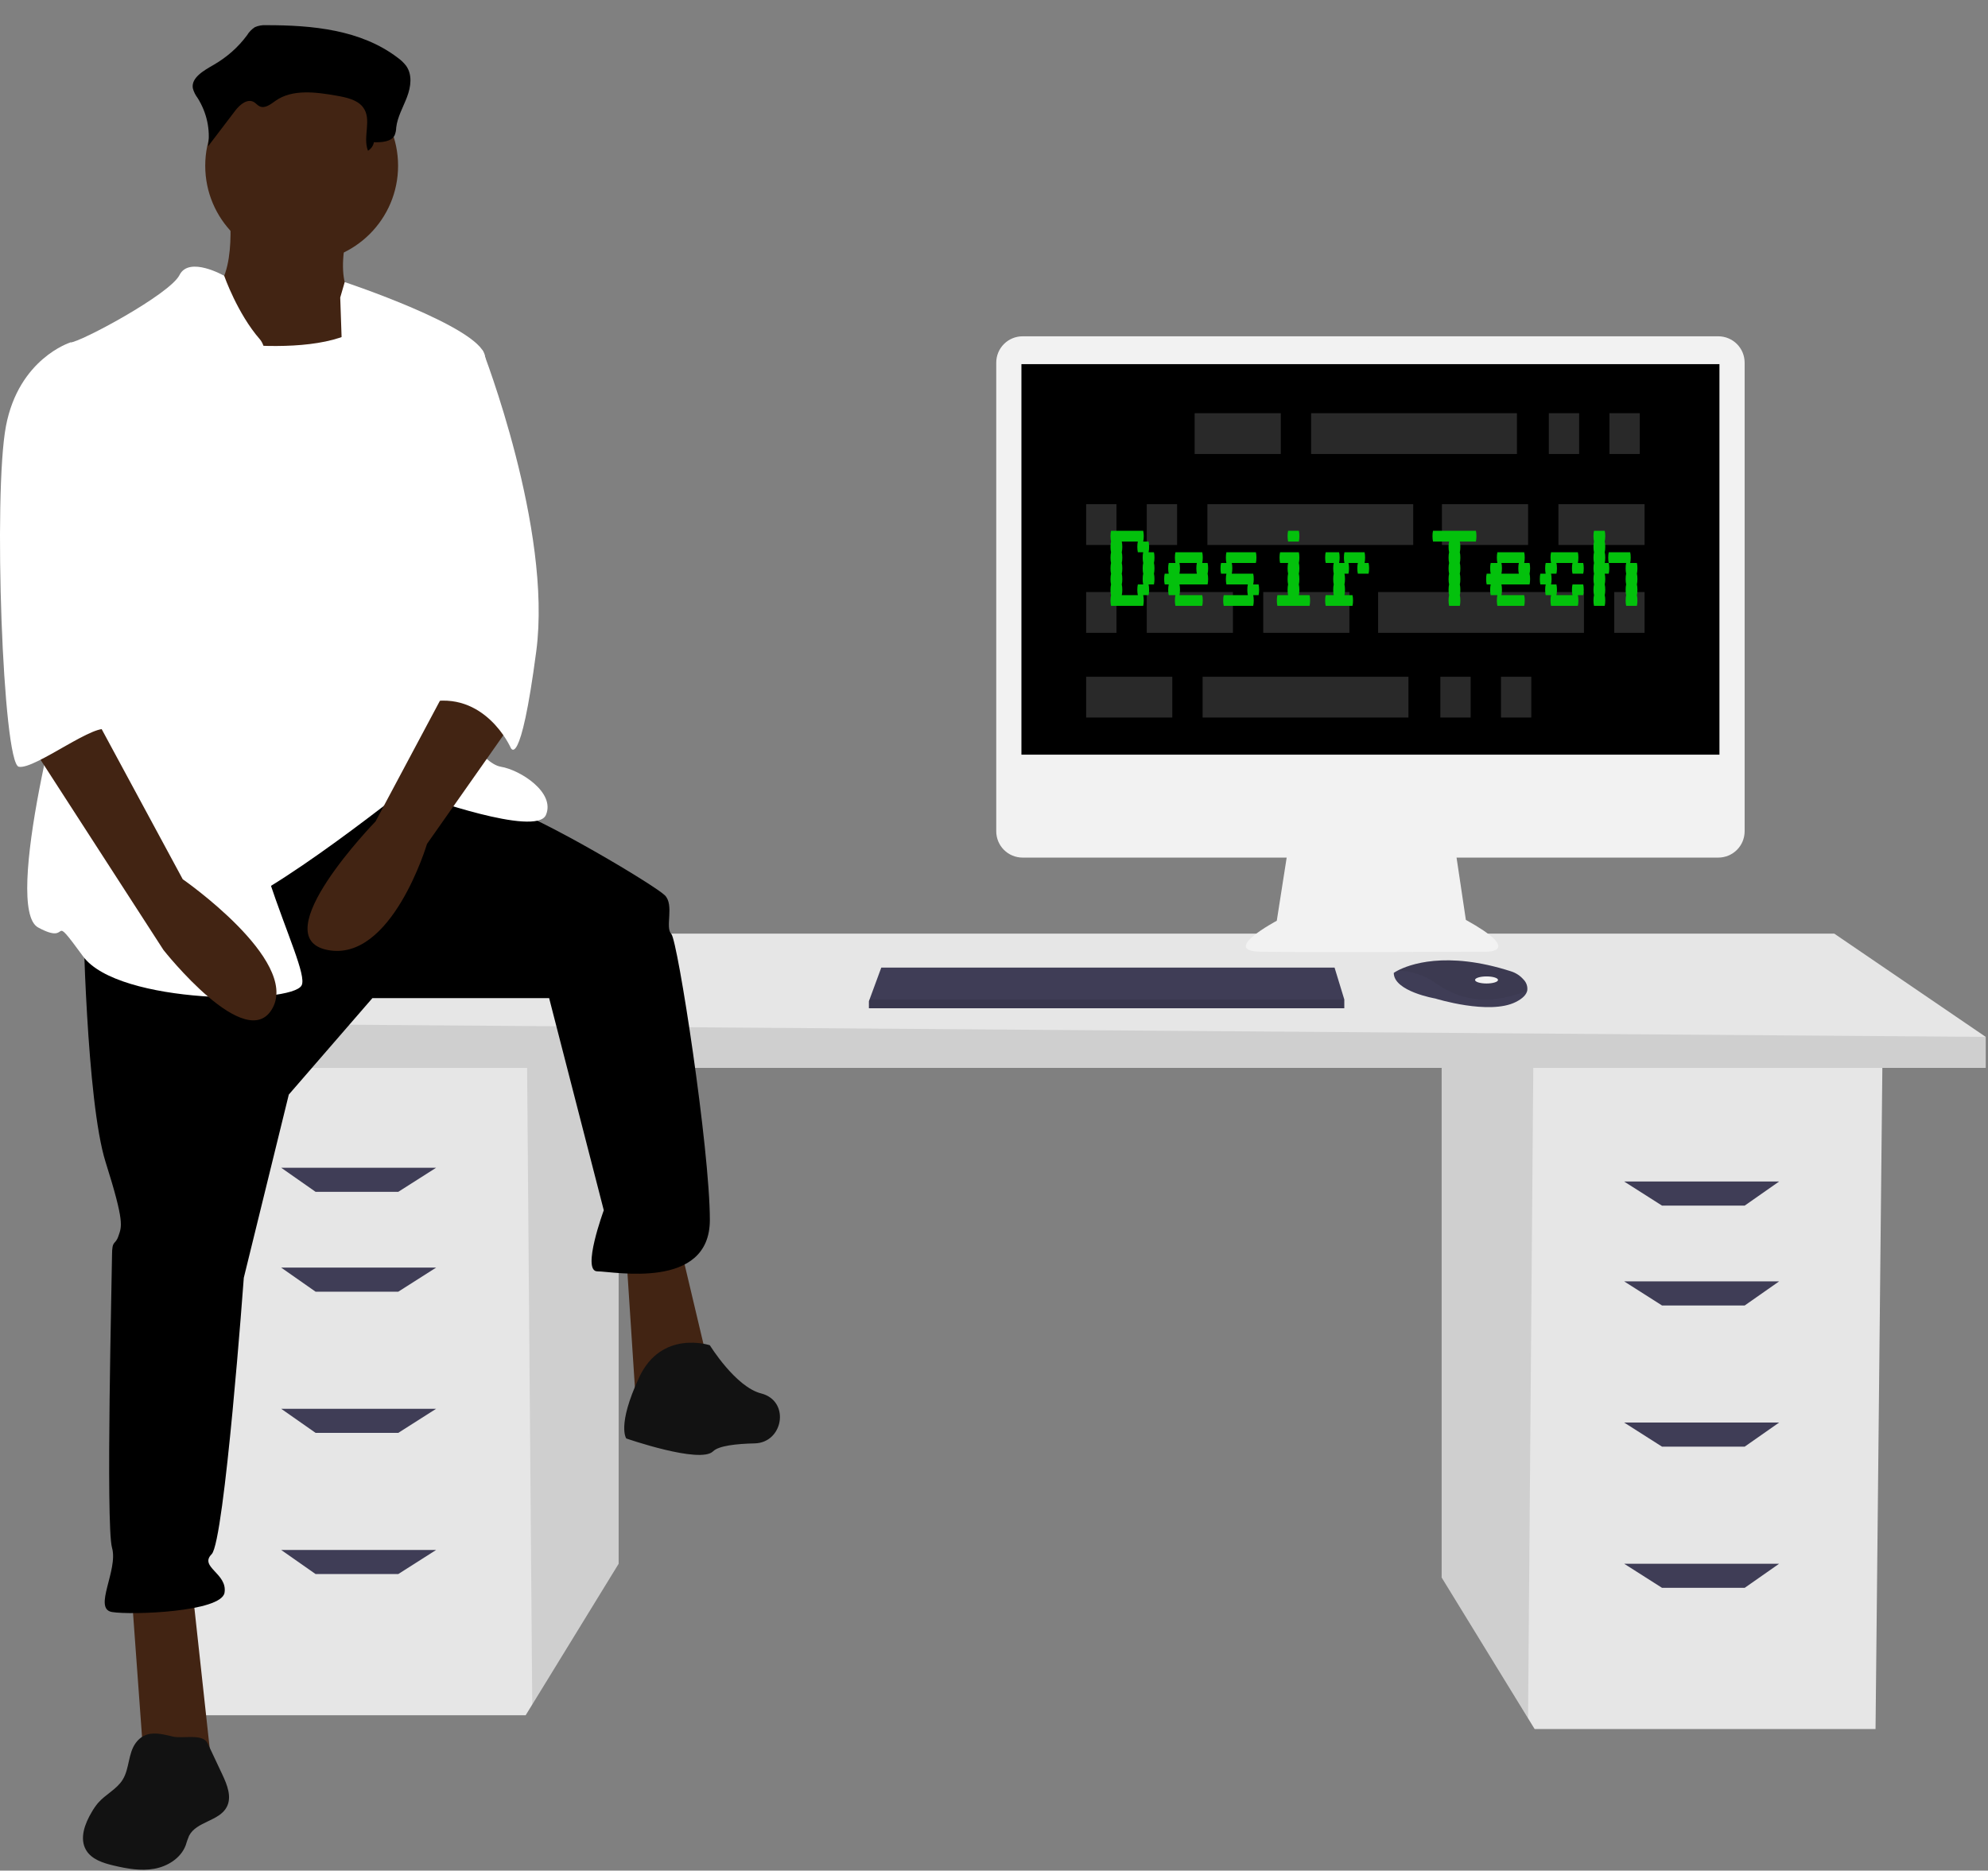 <svg width="712" height="670" viewBox="0 0 712 670" fill="none" xmlns="http://www.w3.org/2000/svg">
<rect x="0" y="0" width="712" height="670" fill="#808080" stroke="none"/>
<g clip-path="url(#clip0_1_2)">
<path d="M516.326 380.018V565.013L547.27 615.443L549.625 619.279H671.722L674.189 380.018H516.326Z" fill="#E6E6E6"/>
<path opacity="0.1" d="M516.326 380.018V565.013L547.27 615.443L549.169 380.018H516.326Z" fill="black"/>
<path d="M221.566 375.084V560.08L190.622 610.51L188.267 614.345H66.17L63.703 375.084H221.566Z" fill="#E6E6E6"/>
<path opacity="0.1" d="M221.566 375.084V560.08L190.622 610.51L188.723 375.084H221.566Z" fill="black"/>
<path d="M711.188 371.385V382.484H47.67V366.451L109.335 334.385H656.923L711.188 371.385Z" fill="#E6E6E6"/>
<path opacity="0.1" d="M711.188 371.385V382.484H47.67V366.451L711.188 371.385Z" fill="black"/>
<path d="M142.635 426.883H113.035L100.702 418.25H156.201L142.635 426.883Z" fill="#3F3D56"/>
<path d="M142.635 462.649H113.035L100.702 454.016H156.201L142.635 462.649Z" fill="#3F3D56"/>
<path d="M142.635 513.215H113.035L100.702 504.581H156.201L142.635 513.215Z" fill="#3F3D56"/>
<path d="M142.635 563.78H113.035L100.702 555.147H156.201L142.635 563.78Z" fill="#3F3D56"/>
<path d="M595.257 431.816H624.857L637.19 423.183H581.691L595.257 431.816Z" fill="#3F3D56"/>
<path d="M595.257 467.582H624.857L637.19 458.949H581.691L595.257 467.582Z" fill="#3F3D56"/>
<path d="M595.257 518.148H624.857L637.19 509.515H581.691L595.257 518.148Z" fill="#3F3D56"/>
<path d="M595.257 568.713H624.857L637.19 560.08H581.691L595.257 568.713Z" fill="#3F3D56"/>
<path d="M615.414 120.456H366.228C364.991 120.456 363.765 120.7 362.622 121.173C361.478 121.647 360.439 122.341 359.564 123.216C358.689 124.091 357.995 125.13 357.522 126.274C357.048 127.417 356.804 128.643 356.805 129.88V297.738C356.804 298.975 357.048 300.201 357.522 301.344C357.995 302.488 358.689 303.527 359.564 304.402C360.439 305.277 361.478 305.971 362.622 306.445C363.765 306.918 364.991 307.162 366.228 307.162H460.821L457.277 329.788C457.277 329.788 437.025 340.547 451.265 340.864C465.505 341.18 532.593 340.864 532.593 340.864C532.593 340.864 545.567 340.864 524.998 329.472L521.664 307.162H615.414C616.651 307.162 617.877 306.918 619.02 306.445C620.164 305.971 621.203 305.277 622.078 304.402C622.953 303.527 623.647 302.488 624.121 301.344C624.594 300.201 624.838 298.975 624.838 297.738V129.88C624.838 128.643 624.594 127.417 624.121 126.274C623.647 125.13 622.953 124.091 622.078 123.216C621.203 122.341 620.164 121.647 619.02 121.173C617.877 120.7 616.651 120.456 615.414 120.456Z" fill="#F2F2F2"/>
<path d="M615.819 130.424H365.823V270.295H615.819V130.424Z" fill="black"/>
<path d="M490.821 127.576C491.695 127.576 492.403 126.868 492.403 125.994C492.403 125.12 491.695 124.412 490.821 124.412C489.947 124.412 489.239 125.12 489.239 125.994C489.239 126.868 489.947 127.576 490.821 127.576Z" fill="#F2F2F2"/>
<path d="M490.821 300.358C494.142 300.358 496.834 297.666 496.834 294.346C496.834 291.025 494.142 288.333 490.821 288.333C487.5 288.333 484.809 291.025 484.809 294.346C484.809 297.666 487.5 300.358 490.821 300.358Z" fill="#F2F2F2"/>
<path d="M481.452 357.952V361.117H311.202V358.585L311.436 357.952L315.632 346.56H477.971L481.452 357.952Z" fill="#3F3D56"/>
<path d="M546.97 354.854C546.659 356.18 545.489 357.579 542.843 358.901C533.35 363.648 514.046 357.636 514.046 357.636C514.046 357.636 499.173 355.104 499.173 348.459C499.59 348.173 500.026 347.914 500.477 347.683C504.468 345.572 517.702 340.361 541.167 347.904C542.896 348.447 544.44 349.458 545.628 350.827C546.154 351.344 546.55 351.979 546.783 352.679C547.016 353.379 547.08 354.124 546.97 354.854Z" fill="#3F3D56"/>
<path opacity="0.1" d="M546.97 354.854C535.35 359.306 524.992 359.639 514.363 352.256C510.343 349.284 505.476 347.681 500.477 347.683C504.468 345.572 517.702 340.361 541.167 347.904C542.896 348.447 544.44 349.458 545.628 350.827C546.154 351.344 546.55 351.979 546.783 352.679C547.016 353.379 547.08 354.124 546.97 354.854Z" fill="black" fill-opacity="0.56"/>
<path d="M532.4 352.256C534.672 352.256 536.514 351.689 536.514 350.99C536.514 350.291 534.672 349.724 532.4 349.724C530.128 349.724 528.286 350.291 528.286 350.99C528.286 351.689 530.128 352.256 532.4 352.256Z" fill="#F2F2F2"/>
<path opacity="0.1" d="M481.452 357.952V361.117H311.202V358.585L311.436 357.952H481.452Z" fill="black"/>
<path d="M82.138 74.905C82.138 74.905 85.591 103.684 72.929 105.986C60.266 108.288 84.44 147.427 84.44 147.427L141.997 154.334L128.183 108.288C128.183 108.288 118.974 104.835 124.73 81.812C130.485 58.789 82.138 74.905 82.138 74.905Z" fill="#422413"/>
<path d="M47.028 569.318L51.633 632.631H75.806L68.9 569.318H47.028Z" fill="#422413"/>
<path d="M224.303 449.6L227.756 502.552L254.233 491.041L243.872 447.298L224.303 449.6Z" fill="#422413"/>
<path d="M29.761 327.58C29.761 327.58 30.912 394.345 37.819 416.217C44.726 438.089 43.575 439.24 42.424 442.693C41.272 446.147 40.121 443.844 40.121 449.6C40.121 455.356 37.819 546.295 40.121 554.353C42.423 562.411 33.215 576.225 40.121 577.376C47.028 578.527 79.26 577.376 80.411 570.469C81.562 563.562 71.202 561.26 75.806 556.656C80.411 552.051 87.318 457.658 87.318 457.658L103.434 392.043L133.363 357.509H196.676L216.245 433.484C216.245 433.484 208.187 455.356 213.943 455.356C219.699 455.356 254.233 462.263 254.233 436.938C254.233 411.613 242.721 336.789 240.419 334.486C238.117 332.184 241.57 324.126 238.117 320.673C234.663 317.219 194.374 293.046 179.409 288.441C164.444 283.836 143.451 278.356 143.451 278.356L29.761 327.58Z" fill="black"/>
<path d="M254.233 481.832C254.233 481.832 236.966 476.076 228.908 493.343C220.85 510.61 224.303 515.215 224.303 515.215C224.303 515.215 250.779 524.424 255.384 519.819C257.387 517.816 263.748 517.12 270.296 516.973C280.269 516.749 282.923 502.64 273.504 499.354C273.223 499.256 272.939 499.171 272.651 499.099C263.442 496.797 254.233 481.832 254.233 481.832Z" fill="#121212"/>
<path d="M108.038 93.899C127.111 93.899 142.572 78.438 142.572 59.365C142.572 40.292 127.111 24.831 108.038 24.831C88.966 24.831 73.504 40.292 73.504 59.365C73.504 78.438 88.966 93.899 108.038 93.899Z" fill="#422413"/>
<path d="M63.144 120.375C63.144 120.375 119.55 131.886 133.363 113.468C147.177 95.05 152.933 165.269 152.933 165.269L159.839 238.942L149.479 279.232C149.479 279.232 95.376 322.975 78.109 326.428C60.842 329.882 34.365 332.184 34.365 332.184C34.365 332.184 42.424 204.408 42.424 202.106C42.424 199.803 63.144 120.375 63.144 120.375Z" fill="white"/>
<path d="M80.298 98.786C80.298 98.786 67.749 91.597 64.295 98.504C60.842 105.41 28.61 122.677 25.157 122.677C21.703 122.677 32.063 218.222 27.459 229.733C22.854 241.244 0.983 325.277 13.645 332.184C26.308 339.091 17.099 325.277 29.761 342.544C42.423 359.811 104.585 359.811 108.038 352.905C111.492 345.998 80.411 294.197 86.167 245.849C91.922 197.501 101.131 130.735 93.073 121.526C85.016 112.317 80.298 98.786 80.298 98.786Z" fill="white"/>
<path d="M121.852 106.561L123.455 101.043C123.455 101.043 171.351 116.922 173.653 127.282C175.955 137.642 174.804 210.164 166.746 215.919C158.688 221.675 147.177 230.884 155.235 244.698C163.293 258.511 172.502 273.476 179.409 274.627C186.316 275.778 198.978 283.836 195.525 291.894C192.071 299.952 150.63 284.988 150.63 284.988C150.63 284.988 123.003 264.267 124.154 232.035C125.305 199.803 121.852 106.561 121.852 106.561Z" fill="white"/>
<path d="M162.142 242.396L134.514 294.197C134.514 294.197 94.225 335.638 117.247 340.242C140.27 344.847 152.933 302.255 152.933 302.255L182.862 259.663L162.142 242.396Z" fill="#422413"/>
<path d="M95.374 9.02C93.957 8.925 92.537 9.174 91.262 9.741C90.109 10.502 89.159 11.486 88.481 12.622C85.356 16.872 81.281 20.485 76.52 23.228C72.966 25.272 68.447 27.82 69.055 31.588C69.385 32.852 69.973 34.048 70.788 35.117C74.078 40.365 75.388 46.439 74.519 52.42L84.292 39.578C85.843 37.539 88.538 35.238 90.88 36.518C91.664 36.947 92.179 37.716 92.996 38.092C94.944 38.989 97.017 37.274 98.742 36.058C104.689 31.867 113.146 32.965 120.547 34.271C124.041 34.888 127.879 35.696 129.944 38.318C133.376 42.674 129.792 48.968 131.796 54C132.356 53.645 132.833 53.192 133.196 52.668C133.56 52.143 133.803 51.558 133.912 50.947C136.705 51.025 140.129 50.777 141.326 48.493C141.69 47.598 141.884 46.654 141.9 45.701C142.339 41.865 144.413 38.365 145.787 34.714C147.161 31.063 147.759 26.784 145.44 23.547C144.592 22.451 143.568 21.474 142.402 20.649C129.244 10.653 111.943 9.005 95.374 9.02Z" fill="black"/>
<path d="M162.142 122.677L172.867 125.524C172.867 125.524 197.827 189.443 192.071 233.186C186.316 276.93 182.862 267.721 182.862 267.721C182.862 267.721 173.653 247 152.933 251.605L162.142 122.677Z" fill="white"/>
<path d="M48.623 624.263C45.847 628.036 46.404 633.428 43.945 637.414C41.813 640.869 37.796 642.681 35.13 645.743C34.279 646.76 33.521 647.851 32.864 649.003C30.391 653.145 28.381 658.454 30.817 662.619C32.776 665.969 36.894 667.279 40.672 668.171C45.446 669.299 50.406 670.202 55.235 669.34C60.064 668.478 64.784 665.521 66.506 660.927C66.844 659.772 67.246 658.637 67.711 657.527C70.328 652.374 78.538 652.318 81.217 647.197C83.092 643.613 81.368 639.28 79.646 635.621L74.385 624.444C72.639 620.735 65.561 622.868 61.871 621.979C57.059 620.82 52.085 619.543 48.623 624.263Z" fill="#121212"/>
<path d="M10.192 265.418L58.539 340.242C58.539 340.242 88.469 378.23 97.678 360.963C106.887 343.696 65.446 314.917 65.446 314.917L34.365 257.36L10.192 265.418Z" fill="#422413"/>
<path d="M34.365 124.98L25.156 122.677C25.156 122.677 6.738 128.433 2.134 152.607C-2.471 176.781 0.983 273.476 6.738 274.627C12.494 275.778 35.166 257.791 38.794 261.604C42.423 265.418 30.912 245.849 34.365 235.489C37.819 225.128 34.365 124.98 34.365 124.98Z" fill="white"/>
<path d="M458.714 148H427.857V162.608H458.714V148Z" fill="#C5C5C5" fill-opacity="0.21"/>
<path d="M565.571 148H554.714V162.608H565.571V148Z" fill="#C5C5C5" fill-opacity="0.21"/>
<path d="M587.286 148H576.429V162.608H587.286V148Z" fill="#C5C5C5" fill-opacity="0.21"/>
<path d="M543.286 148H469.571V162.608H543.286V148Z" fill="#C5C5C5" fill-opacity="0.21"/>
<path d="M419.857 242.392H389V257H419.857V242.392Z" fill="#C5C5C5" fill-opacity="0.21"/>
<path d="M526.714 242.392H515.857V257H526.714V242.392Z" fill="#C5C5C5" fill-opacity="0.21"/>
<path d="M548.429 242.392H537.571V257H548.429V242.392Z" fill="#C5C5C5" fill-opacity="0.21"/>
<path d="M504.429 242.392H430.714V257H504.429V242.392Z" fill="#C5C5C5" fill-opacity="0.21"/>
<path d="M547.286 180.588H516.429V195.196H547.286V180.588Z" fill="#C5C5C5" fill-opacity="0.21"/>
<path d="M589 180.588H558.143V195.196H589V180.588Z" fill="#C5C5C5" fill-opacity="0.21"/>
<path d="M399.857 180.588H389V195.196H399.857V180.588Z" fill="#C5C5C5" fill-opacity="0.21"/>
<path d="M421.571 180.588H410.714V195.196H421.571V180.588Z" fill="#C5C5C5" fill-opacity="0.21"/>
<path d="M506.143 180.588H432.429V195.196H506.143V180.588Z" fill="#C5C5C5" fill-opacity="0.21"/>
<path d="M483.286 212.052H452.429V226.66H483.286V212.052Z" fill="#C5C5C5" fill-opacity="0.21"/>
<path d="M441.571 212.052H410.714V226.66H441.571V212.052Z" fill="#C5C5C5" fill-opacity="0.21"/>
<path d="M399.857 212.052H389V226.66H399.857V212.052Z" fill="#C5C5C5" fill-opacity="0.21"/>
<path d="M589 212.052H578.143V226.66H589V212.052Z" fill="#C5C5C5" fill-opacity="0.21"/>
<path d="M567.286 212.052H493.571V226.66H567.286V212.052Z" fill="#C5C5C5" fill-opacity="0.21"/>
<path d="M413.28 201.64C413.408 202.152 413.472 202.792 413.472 203.56C413.472 204.296 413.408 204.936 413.28 205.48C413.408 205.992 413.472 206.632 413.472 207.4C413.472 208.136 413.408 208.776 413.28 209.32H411.36C411.488 209.832 411.552 210.472 411.552 211.24C411.552 211.976 411.488 212.616 411.36 213.16H409.44C409.568 213.672 409.632 214.312 409.632 215.08C409.632 215.816 409.568 216.456 409.44 217H397.92C397.792 216.456 397.728 215.816 397.728 215.08C397.728 214.312 397.792 213.672 397.92 213.16C397.792 212.616 397.728 211.976 397.728 211.24C397.728 210.472 397.792 209.832 397.92 209.32C397.792 208.776 397.728 208.136 397.728 207.4C397.728 206.632 397.792 205.992 397.92 205.48C397.792 204.936 397.728 204.296 397.728 203.56C397.728 202.792 397.792 202.152 397.92 201.64C397.792 201.096 397.728 200.456 397.728 199.72C397.728 198.952 397.792 198.312 397.92 197.8C397.792 197.256 397.728 196.616 397.728 195.88C397.728 195.112 397.792 194.472 397.92 193.96C397.792 193.416 397.728 192.776 397.728 192.04C397.728 191.272 397.792 190.632 397.92 190.12H409.44C409.568 190.632 409.632 191.272 409.632 192.04C409.632 192.776 409.568 193.416 409.44 193.96H411.36C411.488 194.472 411.552 195.112 411.552 195.88C411.552 196.616 411.488 197.256 411.36 197.8H413.28C413.408 198.312 413.472 198.952 413.472 199.72C413.472 200.456 413.408 201.096 413.28 201.64ZM409.44 209.32C409.312 208.776 409.248 208.136 409.248 207.4C409.248 206.632 409.312 205.992 409.44 205.48C409.312 204.936 409.248 204.296 409.248 203.56C409.248 202.792 409.312 202.152 409.44 201.64C409.312 201.096 409.248 200.456 409.248 199.72C409.248 198.952 409.312 198.312 409.44 197.8H407.52C407.392 197.256 407.328 196.616 407.328 195.88C407.328 195.112 407.392 194.472 407.52 193.96H401.76C401.888 194.472 401.952 195.112 401.952 195.88C401.952 196.616 401.888 197.256 401.76 197.8C401.888 198.312 401.952 198.952 401.952 199.72C401.952 200.456 401.888 201.096 401.76 201.64C401.888 202.152 401.952 202.792 401.952 203.56C401.952 204.296 401.888 204.936 401.76 205.48C401.888 205.992 401.952 206.632 401.952 207.4C401.952 208.136 401.888 208.776 401.76 209.32C401.888 209.832 401.952 210.472 401.952 211.24C401.952 211.976 401.888 212.616 401.76 213.16H407.52C407.392 212.616 407.328 211.976 407.328 211.24C407.328 210.472 407.392 209.832 407.52 209.32H409.44ZM432.691 203.56C432.691 204.296 432.627 204.936 432.499 205.48C432.627 205.992 432.691 206.632 432.691 207.4C432.691 208.136 432.627 208.776 432.499 209.32H422.419C422.547 209.832 422.611 210.472 422.611 211.24C422.611 211.976 422.547 212.616 422.419 213.16H430.579C430.707 213.672 430.771 214.312 430.771 215.08C430.771 215.816 430.707 216.456 430.579 217H420.979C420.851 216.456 420.787 215.816 420.787 215.08C420.787 214.312 420.851 213.672 420.979 213.16H418.579C418.451 212.616 418.387 211.976 418.387 211.24C418.387 210.472 418.451 209.832 418.579 209.32H417.139C417.011 208.776 416.947 208.136 416.947 207.4C416.947 206.632 417.011 205.992 417.139 205.48H418.579C418.451 204.936 418.387 204.296 418.387 203.56C418.387 202.792 418.451 202.152 418.579 201.64H420.979C420.851 201.096 420.787 200.456 420.787 199.72C420.787 198.952 420.851 198.312 420.979 197.8H430.579C430.707 198.312 430.771 198.952 430.771 199.72C430.771 200.456 430.707 201.096 430.579 201.64H432.499C432.627 202.152 432.691 202.792 432.691 203.56ZM428.659 205.48C428.531 204.936 428.467 204.296 428.467 203.56C428.467 202.792 428.531 202.152 428.659 201.64H422.419C422.547 202.152 422.611 202.792 422.611 203.56C422.611 204.296 422.547 204.936 422.419 205.48H428.659ZM450.95 211.24C450.95 211.976 450.886 212.616 450.758 213.16H448.838C448.966 213.672 449.03 214.312 449.03 215.08C449.03 215.816 448.966 216.456 448.838 217H438.278C438.15 216.456 438.086 215.816 438.086 215.08C438.086 214.312 438.15 213.672 438.278 213.16H446.918C446.79 212.616 446.726 211.976 446.726 211.24C446.726 210.472 446.79 209.832 446.918 209.32H439.238C439.11 208.776 439.046 208.136 439.046 207.4C439.046 206.632 439.11 205.992 439.238 205.48H437.318C437.19 204.936 437.126 204.296 437.126 203.56C437.126 202.792 437.19 202.152 437.318 201.64H439.238C439.11 201.096 439.046 200.456 439.046 199.72C439.046 198.952 439.11 198.312 439.238 197.8H449.798C449.926 198.312 449.99 198.952 449.99 199.72C449.99 200.456 449.926 201.096 449.798 201.64H441.158C441.286 202.152 441.35 202.792 441.35 203.56C441.35 204.296 441.286 204.936 441.158 205.48H448.838C448.966 205.992 449.03 206.632 449.03 207.4C449.03 208.136 448.966 208.776 448.838 209.32H450.758C450.886 209.832 450.95 210.472 450.95 211.24ZM461.336 193.96C461.208 193.416 461.144 192.776 461.144 192.04C461.144 191.272 461.208 190.632 461.336 190.12H465.176C465.304 190.632 465.368 191.272 465.368 192.04C465.368 192.776 465.304 193.416 465.176 193.96H461.336ZM469.016 213.16C469.144 213.672 469.208 214.312 469.208 215.08C469.208 215.816 469.144 216.456 469.016 217H457.496C457.368 216.456 457.304 215.816 457.304 215.08C457.304 214.312 457.368 213.672 457.496 213.16H461.336C461.208 212.616 461.144 211.976 461.144 211.24C461.144 210.472 461.208 209.832 461.336 209.32C461.208 208.776 461.144 208.136 461.144 207.4C461.144 206.632 461.208 205.992 461.336 205.48C461.208 204.936 461.144 204.296 461.144 203.56C461.144 202.792 461.208 202.152 461.336 201.64H458.456C458.328 201.096 458.264 200.456 458.264 199.72C458.264 198.952 458.328 198.312 458.456 197.8H465.176C465.304 198.312 465.368 198.952 465.368 199.72C465.368 200.456 465.304 201.096 465.176 201.64C465.304 202.152 465.368 202.792 465.368 203.56C465.368 204.296 465.304 204.936 465.176 205.48C465.304 205.992 465.368 206.632 465.368 207.4C465.368 208.136 465.304 208.776 465.176 209.32C465.304 209.832 465.368 210.472 465.368 211.24C465.368 211.976 465.304 212.616 465.176 213.16H469.016ZM490.155 201.64C490.283 202.152 490.347 202.792 490.347 203.56C490.347 204.296 490.283 204.936 490.155 205.48H486.315C486.187 204.936 486.123 204.296 486.123 203.56C486.123 202.792 486.187 202.152 486.315 201.64H482.955C483.083 202.152 483.147 202.792 483.147 203.56C483.147 204.296 483.083 204.936 482.955 205.48H481.515C481.643 205.992 481.707 206.632 481.707 207.4C481.707 208.136 481.643 208.776 481.515 209.32C481.643 209.832 481.707 210.472 481.707 211.24C481.707 211.976 481.643 212.616 481.515 213.16H484.395C484.523 213.672 484.587 214.312 484.587 215.08C484.587 215.816 484.523 216.456 484.395 217H474.795C474.667 216.456 474.603 215.816 474.603 215.08C474.603 214.312 474.667 213.672 474.795 213.16H477.675C477.547 212.616 477.483 211.976 477.483 211.24C477.483 210.472 477.547 209.832 477.675 209.32C477.547 208.776 477.483 208.136 477.483 207.4C477.483 206.632 477.547 205.992 477.675 205.48C477.547 204.936 477.483 204.296 477.483 203.56C477.483 202.792 477.547 202.152 477.675 201.64H474.795C474.667 201.096 474.603 200.456 474.603 199.72C474.603 198.952 474.667 198.312 474.795 197.8H479.595C479.723 198.312 479.787 198.952 479.787 199.72C479.787 200.456 479.723 201.096 479.595 201.64H481.515C481.387 201.096 481.323 200.456 481.323 199.72C481.323 198.952 481.387 198.312 481.515 197.8H488.715C488.843 198.312 488.907 198.952 488.907 199.72C488.907 200.456 488.843 201.096 488.715 201.64H490.155ZM528.785 192.04C528.785 192.776 528.721 193.416 528.593 193.96H522.833C522.961 194.472 523.025 195.112 523.025 195.88C523.025 196.616 522.961 197.256 522.833 197.8C522.961 198.312 523.025 198.952 523.025 199.72C523.025 200.456 522.961 201.096 522.833 201.64C522.961 202.152 523.025 202.792 523.025 203.56C523.025 204.296 522.961 204.936 522.833 205.48C522.961 205.992 523.025 206.632 523.025 207.4C523.025 208.136 522.961 208.776 522.833 209.32C522.961 209.832 523.025 210.472 523.025 211.24C523.025 211.976 522.961 212.616 522.833 213.16C522.961 213.672 523.025 214.312 523.025 215.08C523.025 215.816 522.961 216.456 522.833 217H518.993C518.865 216.456 518.801 215.816 518.801 215.08C518.801 214.312 518.865 213.672 518.993 213.16C518.865 212.616 518.801 211.976 518.801 211.24C518.801 210.472 518.865 209.832 518.993 209.32C518.865 208.776 518.801 208.136 518.801 207.4C518.801 206.632 518.865 205.992 518.993 205.48C518.865 204.936 518.801 204.296 518.801 203.56C518.801 202.792 518.865 202.152 518.993 201.64C518.865 201.096 518.801 200.456 518.801 199.72C518.801 198.952 518.865 198.312 518.993 197.8C518.865 197.256 518.801 196.616 518.801 195.88C518.801 195.112 518.865 194.472 518.993 193.96H513.233C513.105 193.416 513.041 192.776 513.041 192.04C513.041 191.272 513.105 190.632 513.233 190.12H528.593C528.721 190.632 528.785 191.272 528.785 192.04ZM548.003 203.56C548.003 204.296 547.939 204.936 547.811 205.48C547.939 205.992 548.003 206.632 548.003 207.4C548.003 208.136 547.939 208.776 547.811 209.32H537.731C537.859 209.832 537.923 210.472 537.923 211.24C537.923 211.976 537.859 212.616 537.731 213.16H545.891C546.019 213.672 546.083 214.312 546.083 215.08C546.083 215.816 546.019 216.456 545.891 217H536.291C536.163 216.456 536.099 215.816 536.099 215.08C536.099 214.312 536.163 213.672 536.291 213.16H533.891C533.763 212.616 533.699 211.976 533.699 211.24C533.699 210.472 533.763 209.832 533.891 209.32H532.451C532.323 208.776 532.259 208.136 532.259 207.4C532.259 206.632 532.323 205.992 532.451 205.48H533.891C533.763 204.936 533.699 204.296 533.699 203.56C533.699 202.792 533.763 202.152 533.891 201.64H536.291C536.163 201.096 536.099 200.456 536.099 199.72C536.099 198.952 536.163 198.312 536.291 197.8H545.891C546.019 198.312 546.083 198.952 546.083 199.72C546.083 200.456 546.019 201.096 545.891 201.64H547.811C547.939 202.152 548.003 202.792 548.003 203.56ZM543.971 205.48C543.843 204.936 543.779 204.296 543.779 203.56C543.779 202.792 543.843 202.152 543.971 201.64H537.731C537.859 202.152 537.923 202.792 537.923 203.56C537.923 204.296 537.859 204.936 537.731 205.48H543.971ZM567.03 209.32C567.158 209.832 567.222 210.472 567.222 211.24C567.222 211.976 567.158 212.616 567.03 213.16H565.11C565.238 213.672 565.302 214.312 565.302 215.08C565.302 215.816 565.238 216.456 565.11 217H555.51C555.382 216.456 555.318 215.816 555.318 215.08C555.318 214.312 555.382 213.672 555.51 213.16H553.59C553.462 212.616 553.398 211.976 553.398 211.24C553.398 210.472 553.462 209.832 553.59 209.32H551.67C551.542 208.776 551.478 208.136 551.478 207.4C551.478 206.632 551.542 205.992 551.67 205.48H553.59C553.462 204.936 553.398 204.296 553.398 203.56C553.398 202.792 553.462 202.152 553.59 201.64H555.51C555.382 201.096 555.318 200.456 555.318 199.72C555.318 198.952 555.382 198.312 555.51 197.8H565.11C565.238 198.312 565.302 198.952 565.302 199.72C565.302 200.456 565.238 201.096 565.11 201.64H567.03C567.158 202.152 567.222 202.792 567.222 203.56C567.222 204.296 567.158 204.936 567.03 205.48H563.19C563.062 204.936 562.998 204.296 562.998 203.56C562.998 202.792 563.062 202.152 563.19 201.64H557.43C557.558 202.152 557.622 202.792 557.622 203.56C557.622 204.296 557.558 204.936 557.43 205.48H555.51C555.638 205.992 555.702 206.632 555.702 207.4C555.702 208.136 555.638 208.776 555.51 209.32H557.43C557.558 209.832 557.622 210.472 557.622 211.24C557.622 211.976 557.558 212.616 557.43 213.16H563.19C563.062 212.616 562.998 211.976 562.998 211.24C562.998 210.472 563.062 209.832 563.19 209.32H567.03ZM574.921 199.72C574.921 200.456 574.857 201.096 574.729 201.64H576.169C576.297 202.152 576.361 202.792 576.361 203.56C576.361 204.296 576.297 204.936 576.169 205.48H574.729C574.857 205.992 574.921 206.632 574.921 207.4C574.921 208.136 574.857 208.776 574.729 209.32C574.857 209.832 574.921 210.472 574.921 211.24C574.921 211.976 574.857 212.616 574.729 213.16C574.857 213.672 574.921 214.312 574.921 215.08C574.921 215.816 574.857 216.456 574.729 217H570.889C570.761 216.456 570.697 215.816 570.697 215.08C570.697 214.312 570.761 213.672 570.889 213.16C570.761 212.616 570.697 211.976 570.697 211.24C570.697 210.472 570.761 209.832 570.889 209.32C570.761 208.776 570.697 208.136 570.697 207.4C570.697 206.632 570.761 205.992 570.889 205.48C570.761 204.936 570.697 204.296 570.697 203.56C570.697 202.792 570.761 202.152 570.889 201.64C570.761 201.096 570.697 200.456 570.697 199.72C570.697 198.952 570.761 198.312 570.889 197.8C570.761 197.256 570.697 196.616 570.697 195.88C570.697 195.112 570.761 194.472 570.889 193.96C570.761 193.416 570.697 192.776 570.697 192.04C570.697 191.272 570.761 190.632 570.889 190.12H574.729C574.857 190.632 574.921 191.272 574.921 192.04C574.921 192.776 574.857 193.416 574.729 193.96C574.857 194.472 574.921 195.112 574.921 195.88C574.921 196.616 574.857 197.256 574.729 197.8C574.857 198.312 574.921 198.952 574.921 199.72ZM586.249 205.48C586.377 205.992 586.441 206.632 586.441 207.4C586.441 208.136 586.377 208.776 586.249 209.32C586.377 209.832 586.441 210.472 586.441 211.24C586.441 211.976 586.377 212.616 586.249 213.16C586.377 213.672 586.441 214.312 586.441 215.08C586.441 215.816 586.377 216.456 586.249 217H582.409C582.281 216.456 582.217 215.816 582.217 215.08C582.217 214.312 582.281 213.672 582.409 213.16C582.281 212.616 582.217 211.976 582.217 211.24C582.217 210.472 582.281 209.832 582.409 209.32C582.281 208.776 582.217 208.136 582.217 207.4C582.217 206.632 582.281 205.992 582.409 205.48C582.281 204.936 582.217 204.296 582.217 203.56C582.217 202.792 582.281 202.152 582.409 201.64H576.169C576.041 201.096 575.977 200.456 575.977 199.72C575.977 198.952 576.041 198.312 576.169 197.8H583.849C583.977 198.312 584.041 198.952 584.041 199.72C584.041 200.456 583.977 201.096 583.849 201.64H586.249C586.377 202.152 586.441 202.792 586.441 203.56C586.441 204.296 586.377 204.936 586.249 205.48Z" fill="#03C10C"/>
</g>
<defs>
<clipPath id="clip0_1_2">
<rect width="711.188" height="669.683" fill="white"/>
</clipPath>
</defs>
</svg>
